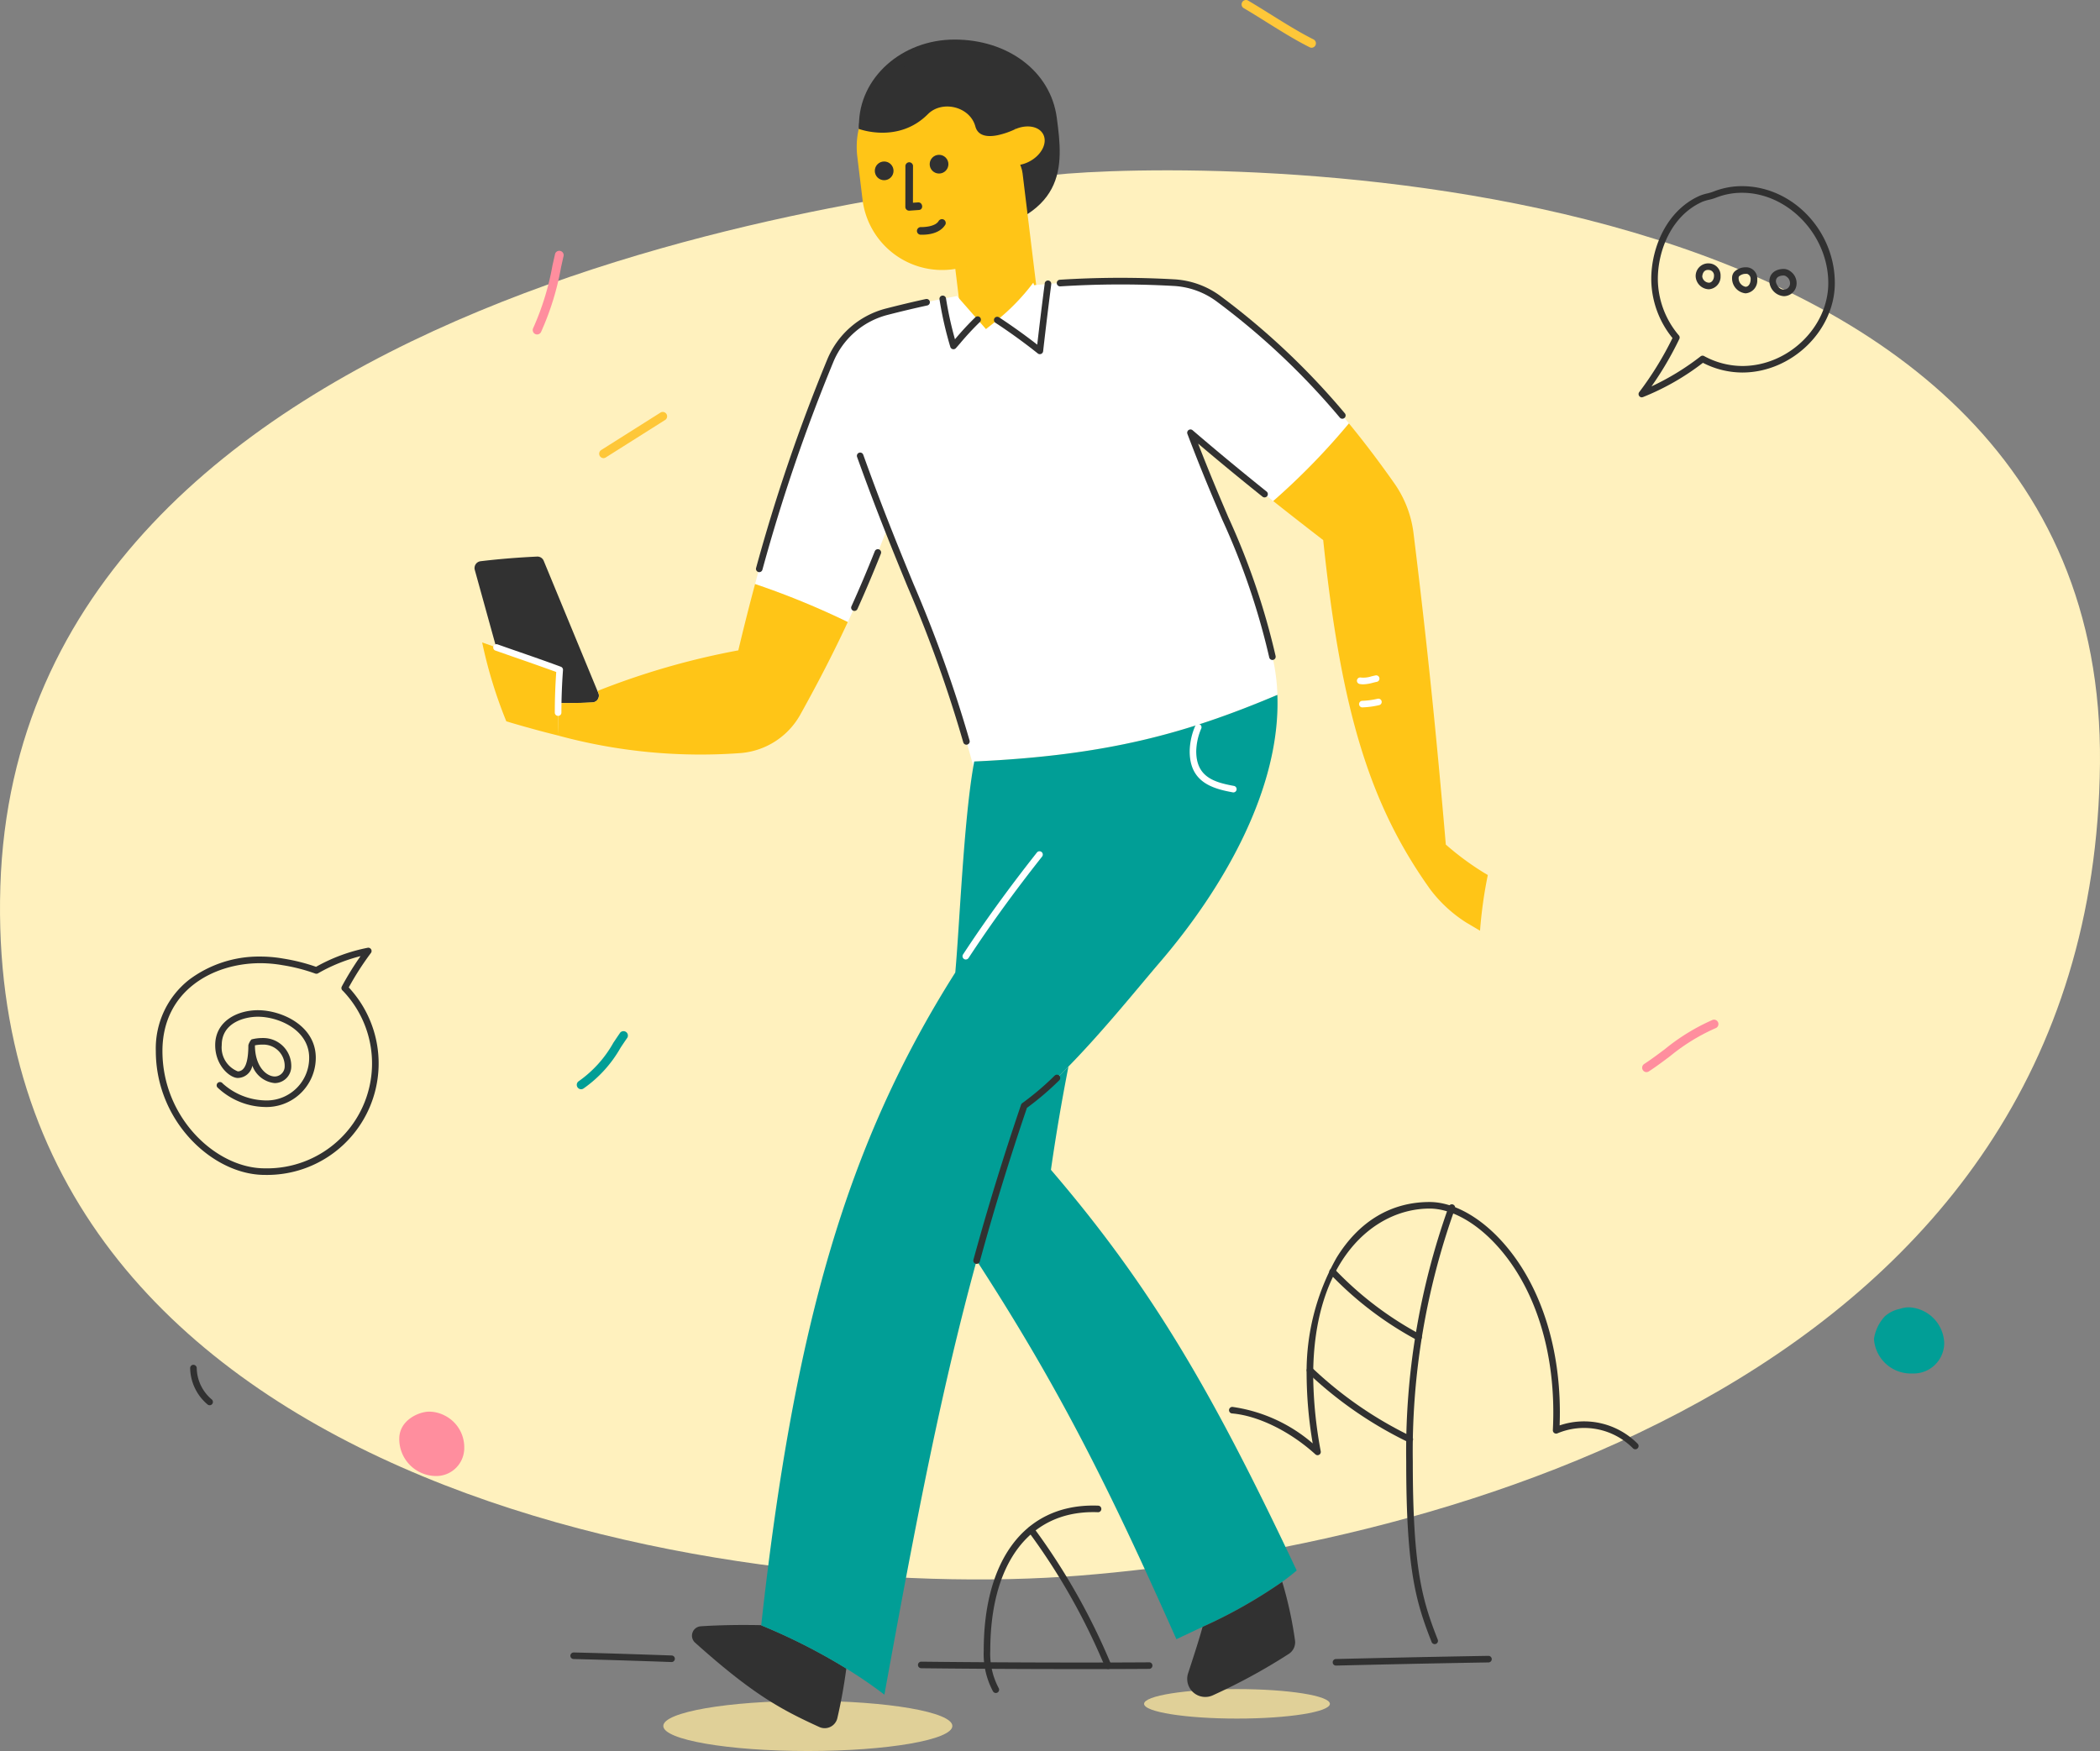 <svg xmlns="http://www.w3.org/2000/svg" width="567" height="472.882" viewBox="0 0 567 472.882">
  <rect x="0" y="0" width="567" height="472.882" fill="#808080" stroke="none"/>
  <g id="Group_3276" data-name="Group 3276" transform="translate(-701.932 -1705)">
    <path id="Path_3555" data-name="Path 3555" d="M3267.074-2744.552c95.07-7.64,273.675-52.7,275.375-219.28s-243.928-163.185-283.024-158.935-278.773,29.747-283.872,192.081S3171.884-2736.9,3267.074-2744.552Z" transform="translate(-2273.525 4875.051)" fill="#fff1be"/>
    <g id="Group_2806" data-name="Group 2806" transform="translate(743.992 1705)">
      <path id="Path_4078" data-name="Path 4078" d="M3567.541,1091.716c0,12.758,13.831,32.663,27.863,30.153,28.575-5.111,27.332-18.788,25.545-32.157-1.689-12.646-13.343-21.1-27.6-21.1S3567.541,1078.957,3567.541,1091.716Z" transform="translate(-3377.677 -1057.929)" fill="#313131"/>
      <rect id="Rectangle_1424" data-name="Rectangle 1424" width="21.141" height="53.806" rx="10.571" transform="matrix(0.993, -0.121, 0.121, 0.993, 211.759, 38.853)" fill="#ffc517"/>
      <path id="Path_4079" data-name="Path 4079" d="M3617.363,1108.714h.009l-.5-4.111a9.069,9.069,0,0,0,2.559-.9c3.283-1.73,4.949-5.018,3.721-7.345-1.15-2.184-4.443-2.744-7.559-1.371a21.661,21.661,0,0,0-42.634,7.368l1.409,11.585.007,0c.012.1.017.206.03.31a21.66,21.66,0,0,0,43-5.224C3617.4,1108.918,3617.377,1108.817,3617.363,1108.714Z" transform="translate(-3383.55 -1060.094)" fill="#ffc517"/>
      <circle id="Ellipse_549" data-name="Ellipse 549" cx="2.528" cy="2.528" r="2.528" transform="translate(194.137 43.611)" fill="#313131"/>
      <circle id="Ellipse_550" data-name="Ellipse 550" cx="2.528" cy="2.528" r="2.528" transform="translate(208.954 41.811)" fill="#313131"/>
      <path id="Path_4080" data-name="Path 4080" d="M3617.77,1112.483l-.015,9.646,0,1.364-1.152-.9,2.512-.178c1.324-.094,1.579,1.958.25,2.053l-2.512.178a1.041,1.041,0,0,1-1.151-.9l.015-9.645,0-1.364a1.066,1.066,0,0,1,.9-1.152,1.039,1.039,0,0,1,1.151.9Z" transform="translate(-3413.319 -1067.757)" fill="#313131"/>
      <path id="Path_4081" data-name="Path 4081" d="M3608.6,1133.644l.053,0c.212.007-.312,0-.122,0,.157,0,.315,0,.473-.01a11.37,11.37,0,0,0,1.577-.172q.234-.043.468-.1c.115-.028.186-.1-.015.006a1.471,1.471,0,0,1,.255-.074,6.343,6.343,0,0,0,.9-.349c.069-.034.137-.071.206-.106.164-.084-.2.124.052-.035a4.042,4.042,0,0,0,.37-.268c.027-.023.166-.177.193-.173-.052-.007-.161.173-.007,0a2.432,2.432,0,0,0,.163-.2c.041-.052.2-.311.046-.047a1.061,1.061,0,0,1,1.359-.539,1.042,1.042,0,0,1,.538,1.36c-1.351,2.284-4.338,2.86-6.812,2.754a1.037,1.037,0,0,1-.871-1.175,1.064,1.064,0,0,1,1.175-.871Z" transform="translate(-3401.902 -1072.313)" fill="#313131"/>
      <g id="shadow-4" transform="translate(137.031 456.158)">
        <ellipse id="Ellipse_244" data-name="Ellipse 244" cx="39.022" cy="6.768" rx="39.022" ry="6.768" transform="translate(0 3.187)" fill="#e0d098"/>
        <ellipse id="Ellipse_245" data-name="Ellipse 245" cx="25.085" cy="3.982" rx="25.085" ry="3.982" transform="translate(129.811)" fill="#e0d098"/>
      </g>
      <g id="back_line-4" data-name="back line-4" transform="translate(0 50.275)">
        <g id="Group_1666" data-name="Group 1666" transform="translate(400.352)">
          <g id="Group_1662" data-name="Group 1662">
            <path id="Path_2304" data-name="Path 2304" d="M3297.07,1176.963a.948.948,0,0,0,.319-.061,67.318,67.318,0,0,0,16.165-9.245,23.352,23.352,0,0,0,10.63,2.62c13.309,0,24.981-11.292,24.981-24.161,0-14.185-11.477-26.167-25.064-26.167a20.7,20.7,0,0,0-7.751,1.482,12.943,12.943,0,0,1-1.6.476,13.082,13.082,0,0,0-2.082.641c-9.023,4.011-13.062,14.17-13.062,22.461a25.416,25.416,0,0,0,5.73,15.957,88.976,88.976,0,0,1-8.973,14.587.885.885,0,0,0,.714,1.429Zm16.4-11.239a.879.879,0,0,0-.541.184,69.238,69.238,0,0,1-13.265,8.115,89.091,89.091,0,0,0,7.521-12.819.892.892,0,0,0-.125-.953,23.68,23.68,0,0,1-5.68-15.242c0-7.716,3.713-17.147,12.011-20.839a11.609,11.609,0,0,1,1.791-.54,14.75,14.75,0,0,0,1.829-.541,19,19,0,0,1,7.1-1.354c12.408,0,23.289,11.4,23.289,24.392,0,11.927-10.843,22.387-23.206,22.387a21.7,21.7,0,0,1-10.3-2.669.839.839,0,0,0-.422-.12Z" transform="translate(-3296.175 -1119.949)" fill="#313131"/>
          </g>
          <g id="Group_1663" data-name="Group 1663" transform="translate(35.321 22.357)">
            <path id="Path_2305" data-name="Path 2305" d="M3313.467,1156.292a3.457,3.457,0,0,0,3.438-3.473v-.067a3.878,3.878,0,0,0-1.667-3.173,3.061,3.061,0,0,0-1.763-.642c-2.381,0-3.919,1.314-3.919,3.35A4.213,4.213,0,0,0,3313.467,1156.292Zm0-5.58a1.385,1.385,0,0,1,.744.321,2.111,2.111,0,0,1,.92,1.719,1.686,1.686,0,0,1-1.6,1.763h-.067c-1.478,0-2.144-1.711-2.144-2.23,0-1.369,1.346-1.574,2.144-1.574Z" transform="translate(-3309.556 -1148.938)" fill="#313131"/>
          </g>
          <g id="Group_1664" data-name="Group 1664" transform="translate(25.246 21.907)">
            <path id="Path_2306" data-name="Path 2306" d="M3326.959,1155.392a3.424,3.424,0,0,0,3.161-3.67h0v-.1a3.041,3.041,0,0,0-2.794-3.267h-.23a4.43,4.43,0,0,0-3.145,1.2,2.457,2.457,0,0,0-.625,1.693A4.066,4.066,0,0,0,3326.959,1155.392Zm.378-5.28a1.43,1.43,0,0,1,1,1.51c0,.967-.478,2-1.38,2a2.382,2.382,0,0,1-1.866-2.367.861.861,0,0,1,.114-.453,2.668,2.668,0,0,1,1.878-.672.823.823,0,0,0,.252-.012Z" transform="translate(-3323.325 -1148.355)" fill="#313131"/>
          </g>
          <g id="Group_1665" data-name="Group 1665" transform="translate(15.42 20.854)">
            <path id="Path_2307" data-name="Path 2307" d="M3339.748,1153.981a3.4,3.4,0,0,0,3.142-3.572,3.244,3.244,0,0,0-2.894-3.4c-.175-.015-.352-.024-.528-.024a3.414,3.414,0,0,0-3.3,3.53h0v.012A3.671,3.671,0,0,0,3339.748,1153.981Zm-.28-5.222a3.016,3.016,0,0,1,.381.017,1.482,1.482,0,0,1,1.269,1.629c0,.872-.55,1.8-1.37,1.8a1.906,1.906,0,0,1-1.8-1.667c0-.028.064-1.781,1.52-1.781Z" transform="translate(-3336.17 -1146.989)" fill="#313131"/>
          </g>
        </g>
        <g id="Group_1669" data-name="Group 1669" transform="translate(0 205.663)">
          <g id="Group_1667" data-name="Group 1667">
            <path id="Path_2308" data-name="Path 2308" d="M3835.379,1447.983a30.119,30.119,0,0,0,22.708-50.628,77.876,77.876,0,0,1,5.984-9.309.887.887,0,0,0-.888-1.4,46.759,46.759,0,0,0-13.928,5.137,51.1,51.1,0,0,0-8.782-2.21,36.393,36.393,0,0,0-6.307-.557,31.435,31.435,0,0,0-19.124,6.211,23.575,23.575,0,0,0-9.05,19.291C3806.008,1433.674,3821.513,1447.983,3835.379,1447.983Zm25.891-59.082a80.936,80.936,0,0,0-5.06,8.2.891.891,0,0,0,.16,1.053c.115.112.24.238.347.346a28.341,28.341,0,0,1-21.338,47.707c-13.027,0-27.6-13.551-27.6-31.675,0-16.3,13.685-23.725,26.4-23.725a34.705,34.705,0,0,1,6,.531,47.959,47.959,0,0,1,8.848,2.265.88.88,0,0,0,.757-.057,45.208,45.208,0,0,1,11.491-4.649Z" transform="translate(-3805.982 -1386.624)" fill="#313131"/>
          </g>
          <g id="Group_1668" data-name="Group 1668" transform="translate(16.042 16.878)">
            <path id="Path_2309" data-name="Path 2309" d="M3841.21,1434.645a13.321,13.321,0,0,0,13.924-12.685c0-.2.015-.392.015-.59,0-8.776-9.318-12.86-15.612-12.86-5.563,0-11.548,2.955-11.548,9.44,0,5.494,3.951,8.86,6.1,8.86a4.075,4.075,0,0,0,3.932-3.311,7.183,7.183,0,0,0,6.064,4.7,4.508,4.508,0,0,0,4.444-4.57v-.076a7.545,7.545,0,0,0-7.562-7.528h-.3a11.9,11.9,0,0,0-2.874.373,3.8,3.8,0,0,0-.85,1.571c0,4.683-.952,7.055-2.858,7.055a6.925,6.925,0,0,1-4.33-7.085c0-6.055,6.142-7.666,9.766-7.666,5.582,0,13.841,3.524,13.841,11.09a11.477,11.477,0,0,1-11.432,11.52c-.237,0-.49,0-.738-.019a17.7,17.7,0,0,1-11.193-4.584.891.891,0,1,0-1.43,1.063v0A19.139,19.139,0,0,0,3841.21,1434.645Zm-.533-16.84a5.772,5.772,0,0,1,6.071,5.459v.287a2.724,2.724,0,0,1-2.572,2.858h-.1c-2.218,0-5.343-2.62-5.357-8.409A9.716,9.716,0,0,1,3840.677,1417.8Z" transform="translate(-3827.988 -1408.509)" fill="#313131"/>
          </g>
        </g>
        <g id="Group_1670" data-name="Group 1670" transform="translate(317.77 396.906)">
          <path id="Path_2310" data-name="Path 2310" d="M3417.182,1637.229c11.432-.271,24.011-.562,41.173-.852a.887.887,0,1,0-.032-1.774c-17.165.293-29.748.583-41.162.854a.887.887,0,0,0-.877.9v0a.887.887,0,0,0,.9.876h0Z" transform="translate(-3416.284 -1634.602)" fill="#313131"/>
        </g>
        <g id="Group_1671" data-name="Group 1671" transform="translate(205.79 398.478)">
          <path id="Path_2311" data-name="Path 2311" d="M3579.271,1638.646c6.528,0,12.562-.019,18.233-.057a.888.888,0,0,0,.881-.891h0a.861.861,0,0,0-.842-.881h-.052c-9.38.061-19.766.073-31.728.033-10.677-.036-20.7-.107-29.788-.21a.887.887,0,1,0-.019,1.774h0c9.094.1,19.119.174,29.8.209C3570.5,1638.638,3574.992,1638.646,3579.271,1638.646Z" transform="translate(-3535.078 -1636.64)" fill="#313131"/>
        </g>
        <g id="Group_1672" data-name="Group 1672" transform="translate(111.933 395.99)">
          <path id="Path_2312" data-name="Path 2312" d="M3729.594,1636a.886.886,0,0,0,.037-1.772h0c-7.892-.276-16.435-.565-26.437-.812a.908.908,0,0,0-.908.865.889.889,0,0,0,.866.906h0C3713.134,1635.43,3721.68,1635.72,3729.594,1636Z" transform="translate(-3702.281 -1633.413)" fill="#313131"/>
        </g>
        <g id="Group_1673" data-name="Group 1673" transform="translate(289.779 274.338)">
          <path id="Path_2313" data-name="Path 2313" d="M3388.765,1544.054a.888.888,0,0,0,.872-1.046,115.611,115.611,0,0,1-2.038-20.481c0-30.961,16.292-45.077,31.437-45.077,5.528,0,11.909,3.379,17.5,9.274,11.08,11.67,16.83,30.1,15.771,50.566a.887.887,0,0,0,1.24.858,18.56,18.56,0,0,1,20.393,4.048.886.886,0,0,0,1.257-1.249l0,0a20.4,20.4,0,0,0-21.06-4.94c.757-20.4-5.156-38.75-16.319-50.505-5.929-6.245-12.779-9.827-18.79-9.827-10.408,0-19.1,5.216-25.143,15.085a62.552,62.552,0,0,0-8.062,31.767,114.121,114.121,0,0,0,1.644,18.337,42.2,42.2,0,0,0-21.634-9.849.883.883,0,1,0-.145,1.76c7.04.6,15.653,4.822,22.485,11.029A.893.893,0,0,0,3388.765,1544.054Z" transform="translate(-3364.875 -1475.672)" fill="#313131"/>
        </g>
        <g id="Group_1674" data-name="Group 1674" transform="translate(223.523 356.317)">
          <path id="Path_2314" data-name="Path 2314" d="M3556.259,1632.594a.89.89,0,0,0,.885-.893.906.906,0,0,0-.114-.434,19.658,19.658,0,0,1-2.273-10.082c0-23.444,10.386-37.44,27.775-37.44.429,0,.86,0,1.294.026a.873.873,0,0,0,.918-.826h0v-.024a.885.885,0,0,0-.848-.922h0c-.456-.019-.91-.029-1.365-.029-18.5,0-29.544,14.66-29.544,39.215a21.361,21.361,0,0,0,2.5,10.956A.894.894,0,0,0,3556.259,1632.594Z" transform="translate(-3552.966 -1581.971)" fill="#313131"/>
        </g>
        <g id="Group_1675" data-name="Group 1675" transform="translate(337.596 274.978)">
          <path id="Path_2315" data-name="Path 2315" d="M3436.825,1595.265a.877.877,0,0,0,.325-.062.889.889,0,0,0,.5-1.15c-4.191-10.67-6.737-19.229-6.737-48.075a194.287,194.287,0,0,1,11.368-68.275.89.89,0,1,0-1.667-.623,196,196,0,0,0-11.48,68.9c0,29.158,2.594,37.868,6.861,48.725A.893.893,0,0,0,3436.825,1595.265Z" transform="translate(-3429.113 -1476.502)" fill="#313131"/>
        </g>
        <g id="Group_1676" data-name="Group 1676" transform="translate(316.844 292.29)">
          <path id="Path_2316" data-name="Path 2316" d="M3464.869,1518.384a.886.886,0,0,0,.886-.885h0a.886.886,0,0,0-.477-.781,91.651,91.651,0,0,1-22.984-17.493.884.884,0,0,0-1.251-.029h0a.886.886,0,0,0-.03,1.253h0a93.408,93.408,0,0,0,23.43,17.831A.867.867,0,0,0,3464.869,1518.384Z" transform="translate(-3440.767 -1498.951)" fill="#313131"/>
        </g>
        <g id="Group_1677" data-name="Group 1677" transform="translate(310.743 318.898)">
          <path id="Path_2317" data-name="Path 2317" d="M3471.667,1553.852a.885.885,0,0,0,.386-1.684,105.259,105.259,0,0,1-26.727-18.471.886.886,0,0,0-1.252.031h0a.888.888,0,0,0,.031,1.252h0a107.084,107.084,0,0,0,27.176,18.779A.9.9,0,0,0,3471.667,1553.852Z" transform="translate(-3443.831 -1533.452)" fill="#313131"/>
        </g>
        <g id="Group_1678" data-name="Group 1678" transform="translate(235.447 361.968)">
          <path id="Path_2318" data-name="Path 2318" d="M3571.129,1627.807a.885.885,0,0,0,.889-.884.933.933,0,0,0-.059-.326,174.979,174.979,0,0,0-20.939-36.981.886.886,0,0,0-1.43,1.04,173.215,173.215,0,0,1,20.721,36.589A.882.882,0,0,0,3571.129,1627.807Z" transform="translate(-3549.454 -1589.299)" fill="#313131"/>
        </g>
      </g>
      <path id="Path_2319" data-name="Path 2319" d="M3600.026,1158.416c-1.243.238-2.485.477-3.742.731a96.576,96.576,0,0,0,2.9,12.723c2.114-2.423,4.176-4.907,6.521-7.112l-5.677-6.482Z" transform="translate(-3383.804 -1078.442)" fill="#fff"/>
      <path id="Path_2320" data-name="Path 2320" d="M3581.37,1153.743a57.555,57.555,0,0,1-9.725,10.1c3.383,2.217,7.622,5.239,11.506,8.336.679-6.06,1.43-12.068,2.191-18.076-1.255.09-2.5.2-3.741.321C3581.521,1154.19,3581.448,1153.96,3581.37,1153.743Z" transform="translate(-3344.444 -1077.405)" fill="#fff"/>
      <path id="Path_2321" data-name="Path 2321" d="M3502.163,1220.329c9.239,23.432,15.044,34.49,23.05,63.879h.012c.076-.447.155-.872.238-1.293,35.936-1.627,57.244-7.6,81.843-17.988a52.8,52.8,0,0,0-1.345-10.3c-5.817-25.073-11.582-32.58-22.125-60.492,7.457,6.392,14.554,12.234,22.355,18.463a186.7,186.7,0,0,0,20.434-20.972A197.5,197.5,0,0,0,3591.5,1158a22.39,22.39,0,0,0-12.211-4.409,254.593,254.593,0,0,0-33.913.36c-.769,6.009-1.512,12.017-2.191,18.079-3.882-3.1-8.124-6.111-11.508-8.336q-1.428,1.191-3.062,2.46l-2.242-2.574c-2.346,2.2-4.409,4.69-6.521,7.111a96.794,96.794,0,0,1-2.9-12.721c-4.985,1-10.032,2.165-15.21,3.5a22.524,22.524,0,0,0-15.22,13.337,478.716,478.716,0,0,0-20.243,60.2,215.331,215.331,0,0,1,25.032,10.262c3.707-7.919,7.1-16.014,10.443-24.791Z" transform="translate(-3304.468 -1077.28)" fill="#fff"/>
      <path id="Path_2322" data-name="Path 2322" d="M3730.486,1250.917a1.861,1.861,0,0,0-1.6,2.091v0a2.1,2.1,0,0,0,.048.238l5.8,20.958c5.7,2,11.433,3.933,17.131,6.047q-.33,4.494-.41,8.993h.923c2.775,0,5.557-.038,8.349-.193a1.84,1.84,0,0,0,1.712-1.961h0a1.845,1.845,0,0,0-.135-.574l-.239-.551-14.514-35.157a1.836,1.836,0,0,0-1.776-1.147C3740.7,1249.9,3735.585,1250.3,3730.486,1250.917Z" transform="translate(-3642.806 -1099.35)" fill="#313131"/>
      <path id="Path_2323" data-name="Path 2323" d="M3746.406,1281.071l-3.809-1.346a124.55,124.55,0,0,0,6.521,21.306c4.933,1.475,9.636,2.768,14.145,3.871q-.171-3.191-.167-6.381c0-.807.012-1.6.026-2.407q.073-4.5.41-8.993C3757.837,1285.008,3752.107,1283.079,3746.406,1281.071Z" transform="translate(-3654.473 -1106.228)" fill="#ffc517"/>
      <path id="Path_2324" data-name="Path 2324" d="M3641.761,1291.432c0,.807-.026,1.6-.026,2.408,0,2.127.049,4.254.164,6.381v.012a146.489,146.489,0,0,0,49.147,4.689,20.342,20.342,0,0,0,16.078-10.376c4.762-8.56,8.954-16.672,12.825-25.008a215.869,215.869,0,0,0-25.033-10.261c-1.527,5.676-3.027,11.608-4.525,17.911a203.336,203.336,0,0,0-38,10.957l.238.55a1.842,1.842,0,0,1-1,2.4h0a1.936,1.936,0,0,1-.575.134c-2.793.155-5.574.192-8.353.192Z" transform="translate(-3533.106 -1101.55)" fill="#ffc517"/>
      <path id="Path_2325" data-name="Path 2325" d="M3644.615,1624.146a2.54,2.54,0,0,0-1.525,4.42c15.516,13.9,23.074,18,33.541,22.78a3.506,3.506,0,0,0,4.644-1.737v0a3.291,3.291,0,0,0,.223-.657c1.025-4.406,1.821-8.891,2.423-13.4a159.13,159.13,0,0,0-22.97-11.669v-.039c-1.6-.038-3.334-.051-5.406-.051C3651.892,1623.807,3648.242,1623.908,3644.615,1624.146Z" transform="translate(-3497.476 -1184.946)" fill="#313131"/>
      <path id="Path_2326" data-name="Path 2326" d="M3491.284,1549.34v.039a159.351,159.351,0,0,1,22.974,11.669,121.611,121.611,0,0,1,10.288,7.047c8.786-48.453,15.554-83.117,24.893-117.215,3.754-13.734,7.93-27.388,12.837-41.8a90.139,90.139,0,0,0,11.966-10.622c9.429-9.622,19.179-21.753,24.531-27.981,17.092-19.884,32.836-46.918,31.875-72.386-24.6,10.391-45.905,16.361-81.844,17.988-.077.422-.154.846-.238,1.294-2.62,15.054-3.728,42.984-4.882,55.693C3514.595,1419.048,3500.25,1468.109,3491.284,1549.34Z" transform="translate(-3327.817 -1110.429)" fill="#019e96"/>
      <path id="Path_2330" data-name="Path 2330" d="M3497.4,1438.839c-4.907,14.413-9.084,28.07-12.838,41.8,22,33.926,35.425,60.561,53.936,102.251,2.358-1.115,4.715-2.218,7.071-3.334a132.412,132.412,0,0,0,21.51-12.172c1.346-.953,2.641-1.987,3.908-3.048-22.268-47.108-38.552-75.771-66.363-108.21q2.015-14.033,4.737-27.9A90.145,90.145,0,0,1,3497.4,1438.839Z" transform="translate(-3262.933 -1140.204)" fill="#019e96"/>
      <path id="Path_2331" data-name="Path 2331" d="M3485.363,1633.348a4.884,4.884,0,0,0,3.091,6.174h0a4.886,4.886,0,0,0,3.573-.193,159.948,159.948,0,0,0,20.525-11.193,3.752,3.752,0,0,0,1.666-3.663,107.849,107.849,0,0,0-3.446-15.8,132.665,132.665,0,0,1-21.509,12.172C3488.256,1624.515,3486.856,1628.785,3485.363,1633.348Z" transform="translate(-3206.627 -1181.489)" fill="#313131"/>
      <path id="Path_2332" data-name="Path 2332" d="M3438.1,1203.032A186.774,186.774,0,0,1,3417.665,1224c4.227,3.356,8.672,6.828,13.492,10.543,4.828,46.224,12.582,71.465,28.876,94.295a36.926,36.926,0,0,0,9.841,9.05q1.822,1.072,3.622,2.143a120.6,120.6,0,0,1,2.1-15.028,75.753,75.753,0,0,1-11.338-8.238c-2.563-29.979-5.137-55.053-8.711-84.032a29.79,29.79,0,0,0-5.173-13.5C3446.271,1213.4,3442.212,1208.033,3438.1,1203.032Z" transform="translate(-3115.949 -1088.682)" fill="#ffc517"/>
      <g id="Group_1679" data-name="Group 1679" transform="translate(189.297 122.217)">
        <path id="Path_2333" data-name="Path 2333" d="M3628.631,1292.132a.89.89,0,0,0,.886-.891h0a.955.955,0,0,0-.033-.238,359.978,359.978,0,0,0-15.149-42.314c-1.905-4.625-3.866-9.408-6.05-14.944-2.493-6.288-4.949-12.808-7.511-19.936a.886.886,0,0,0-1.14-.519h0a.886.886,0,0,0-.526,1.118c2.569,7.145,5.031,13.683,7.531,19.987,2.187,5.547,4.156,10.336,6.059,14.965a358.352,358.352,0,0,1,15.085,42.133A.888.888,0,0,0,3628.631,1292.132Z" transform="translate(-3599.057 -1213.232)" fill="#313131"/>
      </g>
      <g id="Group_1680" data-name="Group 1680" transform="translate(187.75 148.336)">
        <path id="Path_2334" data-name="Path 2334" d="M3630.963,1263.757a.9.9,0,0,0,.81-.522c2.17-4.806,4.239-9.686,6.325-14.918a.887.887,0,1,0-1.647-.657h0c-2.074,5.209-4.135,10.065-6.295,14.847a.883.883,0,0,0,.438,1.169l0,0a.871.871,0,0,0,.364.079Z" transform="translate(-3630.077 -1247.101)" fill="#313131"/>
      </g>
      <g id="Group_1681" data-name="Group 1681" transform="translate(91.106 173.976)">
        <path id="Path_2335" data-name="Path 2335" d="M3758.968,1299.706a.886.886,0,0,0,.886-.886h0c0-3.7.145-7.561.428-11.489a.88.88,0,0,0-.573-.9c-4.124-1.528-8.321-2.984-12.385-4.391q-2.38-.824-4.762-1.668a.886.886,0,0,0-.586,1.668l4.763,1.667c3.846,1.333,7.814,2.712,11.718,4.148-.258,3.741-.386,7.423-.386,10.955a.885.885,0,0,0,.881.891h.017Z" transform="translate(-3741.441 -1280.346)" fill="#fff"/>
      </g>
      <g id="Group_1683" data-name="Group 1683" transform="translate(162.05 80.737)">
        <path id="Path_2337" data-name="Path 2337" d="M3613.888,1233.224a.886.886,0,0,0,.854-.652,475.131,475.131,0,0,1,19.1-55.987,21.7,21.7,0,0,1,14.621-12.813c3.681-.953,7.308-1.812,10.786-2.57a.886.886,0,0,0-.358-1.736h-.019c-3.5.762-7.145,1.634-10.853,2.587a23.485,23.485,0,0,0-15.821,13.864,476.16,476.16,0,0,0-19.164,56.183.884.884,0,0,0,.621,1.088h0A.785.785,0,0,0,3613.888,1233.224Z" transform="translate(-3613.001 -1159.447)" fill="#313131"/>
      </g>
      <g id="Group_1684" data-name="Group 1684" transform="translate(226.308 75.78)">
        <path id="Path_2338" data-name="Path 2338" d="M3582.9,1172.887a.888.888,0,0,0,.88-.788c.6-5.312,1.27-10.882,2.189-18.064v-.126a.887.887,0,1,0-1.773,0v0c-.825,6.392-1.453,11.554-2.009,16.407-3.238-2.525-6.929-5.166-10.316-7.383a.883.883,0,0,0-1.224.251l0,0a.889.889,0,0,0,.256,1.228h0c3.793,2.484,7.961,5.5,11.432,8.279A.883.883,0,0,0,3582.9,1172.887Z" transform="translate(-3570.502 -1153.02)" fill="#313131"/>
      </g>
      <g id="Group_1685" data-name="Group 1685" transform="translate(211.596 79.824)">
        <path id="Path_2339" data-name="Path 2339" d="M3598.908,1172.753a.879.879,0,0,0,.669-.3l1.078-1.235a76.154,76.154,0,0,1,5.384-5.811.887.887,0,1,0-1.214-1.294,78.363,78.363,0,0,0-5.512,5.954,96.985,96.985,0,0,1-2.419-11.038.893.893,0,0,0-.877-.762.878.878,0,0,0-.886.872v0h0a.726.726,0,0,0,.011.162,96.25,96.25,0,0,0,2.922,12.836.892.892,0,0,0,.666.6A1.1,1.1,0,0,0,3598.908,1172.753Z" transform="translate(-3595.13 -1158.264)" fill="#313131"/>
      </g>
      <g id="Group_1686" data-name="Group 1686" transform="translate(243.272 75.031)">
        <path id="Path_2340" data-name="Path 2340" d="M3544.542,1190.1a.886.886,0,0,0,.889-.883.875.875,0,0,0-.208-.575,198.2,198.2,0,0,0-33.5-31.616,23.194,23.194,0,0,0-12.7-4.581,258.847,258.847,0,0,0-30.75.118.884.884,0,0,0-.829.939v.026a.9.9,0,0,0,.952.827,256.825,256.825,0,0,1,30.539-.119,21.434,21.434,0,0,1,11.725,4.233,196.333,196.333,0,0,1,33.209,31.328A.876.876,0,0,0,3544.542,1190.1Z" transform="translate(-3467.446 -1152.048)" fill="#313131"/>
      </g>
      <g id="Group_1687" data-name="Group 1687" transform="translate(278.481 115.973)">
        <path id="Path_2341" data-name="Path 2341" d="M3514.936,1267.4a.914.914,0,0,0,.2-.023.885.885,0,0,0,.665-1.062h0a194.422,194.422,0,0,0-12.77-37.479c-2.382-5.6-5.054-11.858-8.151-19.872,5.6,4.764,11.194,9.364,17.387,14.335a.886.886,0,0,0,1.245-.138h0a.887.887,0,0,0-.135-1.245h0c-7.145-5.743-13.5-11-19.979-16.557a.884.884,0,0,0-1.248.087l0,0a.88.88,0,0,0-.157.9c3.645,9.643,6.712,16.838,9.417,23.187a192.818,192.818,0,0,1,12.675,37.184A.884.884,0,0,0,3514.936,1267.4Z" transform="translate(-3491.93 -1205.137)" fill="#313131"/>
      </g>
      <g id="Group_1688" data-name="Group 1688" transform="translate(220.734 290.215)">
        <path id="Path_2342" data-name="Path 2342" d="M3568.235,1482.182a.893.893,0,0,0,.855-.653c3.791-13.875,7.957-27.445,12.727-41.48a78.611,78.611,0,0,0,8.736-7.454.887.887,0,0,0-1.231-1.276h0a75.228,75.228,0,0,1-8.759,7.444.867.867,0,0,0-.331.441c-4.823,14.166-9.026,27.865-12.861,41.856a.885.885,0,0,0,.618,1.089l0,0A.976.976,0,0,0,3568.235,1482.182Z" transform="translate(-3567.338 -1431.07)" fill="#313131"/>
      </g>
      <g id="Group_1689" data-name="Group 1689" transform="translate(217.82 229.895)">
        <path id="Path_2343" data-name="Path 2343" d="M3574.354,1382.079a.888.888,0,0,0,.743-.4c5.876-8.955,12.368-17.917,19.853-27.388a.887.887,0,0,0-1.393-1.1v0c-7.515,9.527-14.051,18.527-19.942,27.524a.884.884,0,0,0,.254,1.226l0,0a.9.9,0,0,0,.476.145Z" transform="translate(-3573.468 -1352.855)" fill="#fff"/>
      </g>
      <g id="Group_1690" data-name="Group 1690" transform="translate(9.284 368.58)">
        <path id="Path_2344" data-name="Path 2344" d="M3869.258,1543.606a.889.889,0,0,0,.536-1.6,11.344,11.344,0,0,1-4.018-8.479.913.913,0,0,0-.924-.847.885.885,0,0,0-.849.917v0h0a13.138,13.138,0,0,0,4.721,9.817A.887.887,0,0,0,3869.258,1543.606Z" transform="translate(-3864.003 -1532.682)" fill="#313131"/>
      </g>
      <g id="Group_1691" data-name="Group 1691" transform="translate(279.155 195.515)">
        <path id="Path_2345" data-name="Path 2345" d="M3517.395,1326.764a.887.887,0,0,0,.169-1.758c-5.367-.976-10.185-2.427-10.185-9.356a16.31,16.31,0,0,1,1.359-6.148.885.885,0,1,0-1.635-.681,18.012,18.012,0,0,0-1.492,6.823c0,8.291,6.008,10.076,11.641,11.1A1.268,1.268,0,0,0,3517.395,1326.764Z" transform="translate(-3505.612 -1308.276)" fill="#fff"/>
      </g>
      <g id="Group_1692" data-name="Group 1692" transform="translate(324.312 182.385)">
        <path id="Path_2346" data-name="Path 2346" d="M3457.314,1293.672a10.763,10.763,0,0,0,2.619-.429c.346-.085.691-.174,1.037-.238a.886.886,0,0,0-.348-1.738h0c-.371.074-.745.167-1.12.259a6.945,6.945,0,0,1-2.838.315.886.886,0,0,0-1.046.691v0a.886.886,0,0,0,.691,1.045h0A5.088,5.088,0,0,0,3457.314,1293.672Z" transform="translate(-3455.6 -1291.25)" fill="#fff"/>
      </g>
      <g id="Group_1693" data-name="Group 1693" transform="translate(324.888 188.689)">
        <path id="Path_2347" data-name="Path 2347" d="M3455.742,1301.772a23.063,23.063,0,0,0,4.475-.591.887.887,0,1,0-.34-1.74,21.473,21.473,0,0,1-4.134.557.887.887,0,1,0,0,1.775Z" transform="translate(-3454.853 -1299.425)" fill="#fff"/>
      </g>
      <g id="symbols-4" transform="translate(65.743)">
        <g id="Group_1694" data-name="Group 1694" transform="translate(53.975 111.253)">
          <path id="Path_2348" data-name="Path 2348" d="M3706.144,1211.487a1.2,1.2,0,0,0,.631-.184l16.119-10.182a1.184,1.184,0,0,0-1.25-1.993l-16.12,10.181a1.192,1.192,0,0,0,.634,2.182Z" transform="translate(-3704.994 -1199.016)" fill="#fec739"/>
        </g>
        <g id="Group_1695" data-name="Group 1695" transform="translate(0 381.231)">
          <path id="Path_2349" data-name="Path 2349" d="M3788.272,1550.134a9.576,9.576,0,0,1,5.281,8.612,7.551,7.551,0,0,1-7.365,7.723h-.431a9.979,9.979,0,0,1-9.748-10.052c0-5.089,5.373-7.331,8.055-7.331A9.319,9.319,0,0,1,3788.272,1550.134Z" transform="translate(-3776.009 -1549.086)" fill="#ff8e9e"/>
        </g>
        <g id="Group_1696" data-name="Group 1696" transform="translate(398.173 353.059)">
          <path id="Path_2350" data-name="Path 2350" d="M3264.8,1512.988a8.225,8.225,0,0,1,2.62-.431,10,10,0,0,1,9.417,9.653,8.258,8.258,0,0,1-8.3,8.214h-.345a9.978,9.978,0,0,1-10.321-9.333,11.41,11.41,0,0,1,2.918-6.089A8.583,8.583,0,0,1,3264.8,1512.988Z" transform="translate(-3257.873 -1512.557)" fill="#019e96"/>
        </g>
        <g id="Group_1697" data-name="Group 1697" transform="translate(47.93 278.477)">
          <path id="Path_2351" data-name="Path 2351" d="M3719.883,1431.532a1.18,1.18,0,0,0,.606-.169,33.637,33.637,0,0,0,10.062-11.067c.551-.827,1.1-1.653,1.667-2.467a1.191,1.191,0,0,0-.1-1.681h0a1.19,1.19,0,0,0-1.68.1h0a1.3,1.3,0,0,0-.159.238c-.571.824-1.131,1.668-1.69,2.5a31.415,31.415,0,0,1-9.315,10.353,1.19,1.19,0,0,0,.609,2.2Z" transform="translate(-3718.717 -1415.849)" fill="#019e96"/>
        </g>
        <g id="Group_1698" data-name="Group 1698" transform="translate(36.03 67.716)">
          <path id="Path_2352" data-name="Path 2352" d="M3742.381,1165.174a1.191,1.191,0,0,0,1.058-.653,74.268,74.268,0,0,0,5.414-17.507q.343-1.557.7-3.132a1.19,1.19,0,0,0-2.3-.528q-.358,1.58-.715,3.148a72.289,72.289,0,0,1-5.217,16.962,1.192,1.192,0,0,0,.549,1.591,1.18,1.18,0,0,0,.506.121Z" transform="translate(-3741.198 -1142.564)" fill="#ff8e9e"/>
        </g>
        <g id="Group_1699" data-name="Group 1699" transform="translate(227.428)">
          <path id="Path_2353" data-name="Path 2353" d="M3496.75,1067.653a1.192,1.192,0,0,0,.532-2.241c-3.793-1.9-7.677-4.322-11.433-6.669-2.081-1.3-4.231-2.643-6.354-3.891a1.191,1.191,0,0,0-1.56.636h0a1.188,1.188,0,0,0,.37,1.4c2.1,1.232,4.231,2.565,6.3,3.859,3.812,2.382,7.733,4.832,11.625,6.778A1.2,1.2,0,0,0,3496.75,1067.653Z" transform="translate(-3477.843 -1054.759)" fill="#fec739"/>
        </g>
        <g id="Group_1700" data-name="Group 1700" transform="translate(335.574 275.364)">
          <path id="Path_2354" data-name="Path 2354" d="M3338.052,1425.979a1.19,1.19,0,0,0,.646-.193c1.99-1.3,3.885-2.723,5.717-4.1a53.008,53.008,0,0,1,12.22-7.536,1.192,1.192,0,0,0-.622-2.3h0a1.137,1.137,0,0,0-.257.1A55.646,55.646,0,0,0,3343,1419.8c-1.8,1.352-3.67,2.75-5.594,4.01a1.189,1.189,0,0,0-.316,1.653l.009.014a1.193,1.193,0,0,0,.952.516Z" transform="translate(-3336.879 -1411.812)" fill="#ff8e9e"/>
        </g>
      </g>
      <path id="Path_4082" data-name="Path 4082" d="M3583.016,1094.077s10.657,4.084,18.665-3.966c3.852-3.871,11.376-2.068,12.825,3.309.724,2.688,3.413,2.875,5.922,2.388a21.611,21.611,0,0,0,4.835-1.645s2.361-21.327-18.033-19.565C3582.659,1076.721,3583.016,1094.077,3583.016,1094.077Z" transform="translate(-3393.219 -1059.274)" fill="#313131"/>
    </g>
  </g>
</svg>
